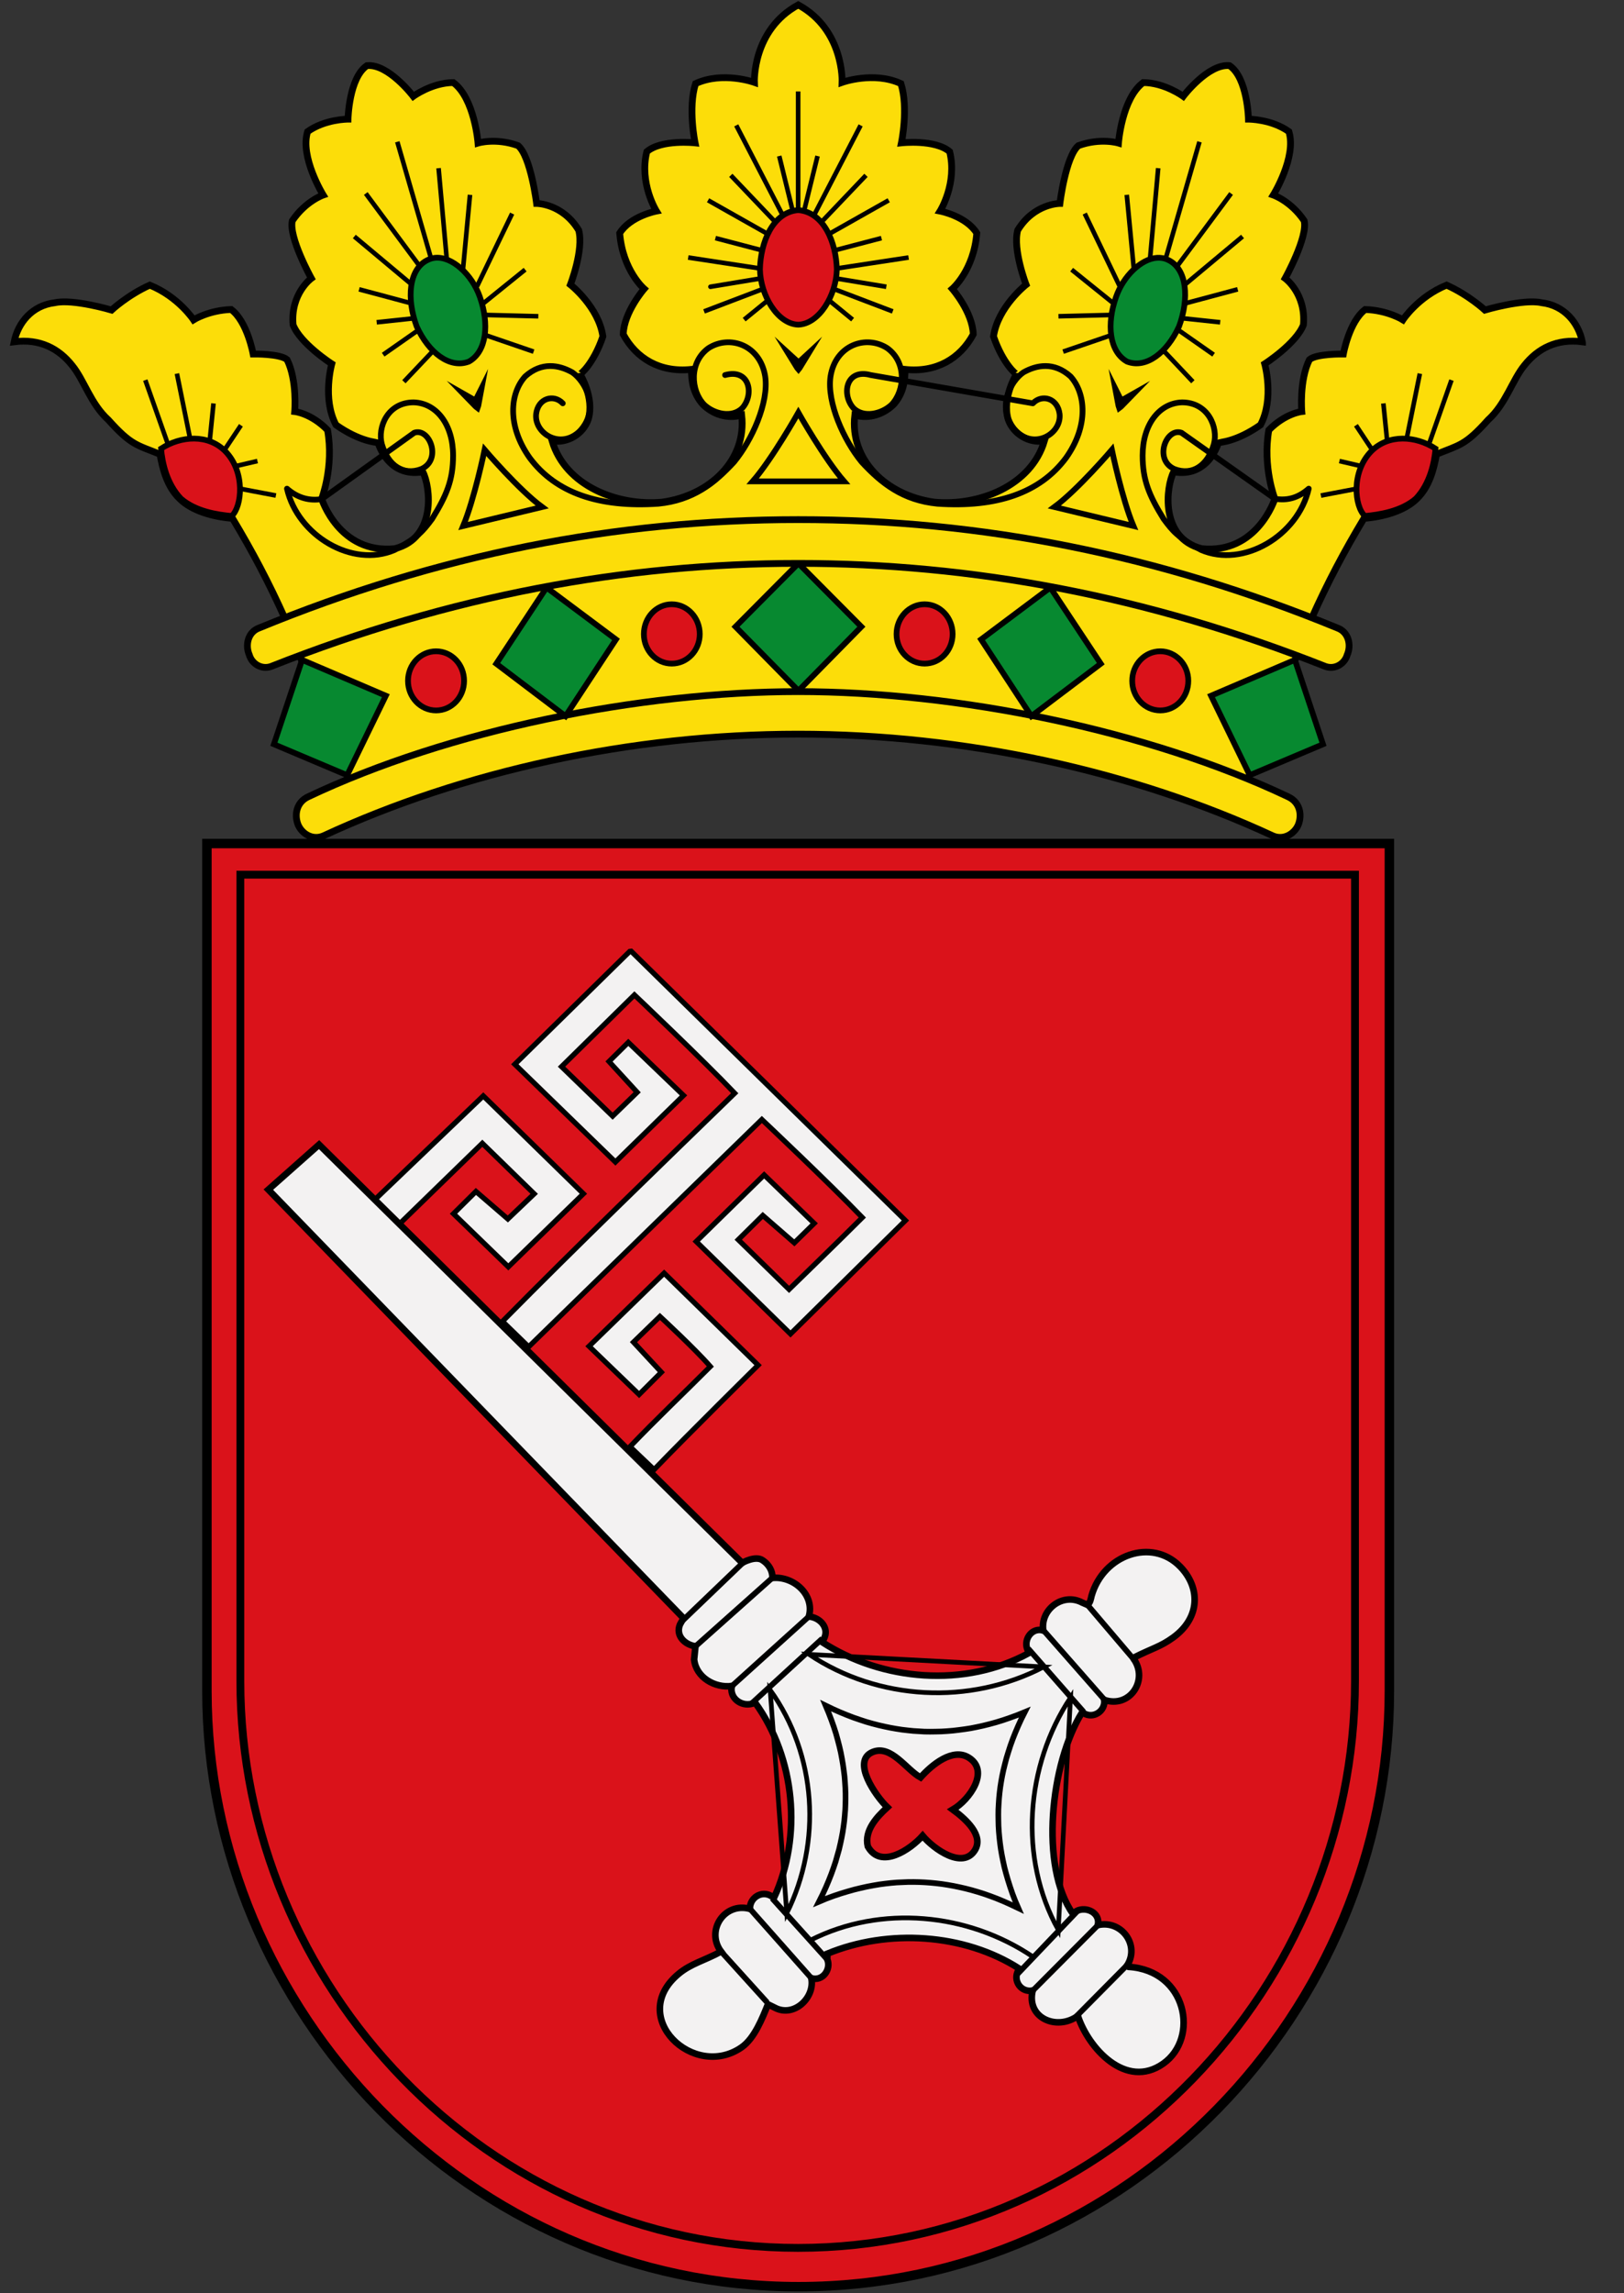 <svg width="17" height="24" viewBox="0 0 17 24" fill="none" xmlns="http://www.w3.org/2000/svg">
<rect x="0" y="0" width="17" height="24" fill="#333333" stroke="none"/>
<g clip-path="url(#clip0_634_21299)">
<path d="M8.815 0.862C8.815 0.862 9.146 0.743 9.431 0.875C9.512 1.131 9.436 1.495 9.436 1.495C9.436 1.495 9.788 1.456 9.941 1.587C10.023 1.917 9.841 2.209 9.841 2.209C9.841 2.209 10.113 2.261 10.225 2.44C10.194 2.83 9.969 3.023 9.969 3.023C9.969 3.023 10.181 3.266 10.188 3.499C10.05 3.754 9.801 3.901 9.474 3.866C9.474 3.979 9.461 4.113 9.354 4.233C9.254 4.331 9.108 4.388 8.948 4.345C8.894 4.811 9.274 5.185 9.78 5.255C10.247 5.298 10.793 5.086 10.933 4.614C10.773 4.642 10.607 4.543 10.553 4.388C10.487 4.162 10.64 3.915 10.64 3.915C10.641 3.921 10.502 3.816 10.4 3.521C10.445 3.212 10.741 2.979 10.741 2.979C10.741 2.979 10.6 2.614 10.653 2.41C10.823 2.129 11.095 2.129 11.095 2.129C11.095 2.129 11.155 1.637 11.289 1.524C11.522 1.44 11.708 1.497 11.708 1.497C11.708 1.497 11.744 1.029 11.967 0.864C12.193 0.866 12.386 1.008 12.386 1.008C12.386 1.008 12.647 0.664 12.871 0.687C13.06 0.815 13.069 1.247 13.069 1.247C13.069 1.247 13.308 1.246 13.492 1.377C13.575 1.642 13.329 2.041 13.329 2.041C13.329 2.041 13.513 2.104 13.652 2.31C13.693 2.48 13.453 2.913 13.453 2.913C13.453 2.913 13.673 3.073 13.644 3.4C13.567 3.597 13.239 3.808 13.239 3.808C13.239 3.808 13.341 4.171 13.195 4.447C12.94 4.626 12.765 4.629 12.754 4.633C12.754 4.633 12.653 5.003 12.286 4.938C12.206 5.093 12.139 5.629 12.579 5.742C13.162 5.801 13.345 5.22 13.345 5.22C13.345 5.22 13.215 4.888 13.282 4.501C13.454 4.325 13.627 4.307 13.627 4.307C13.627 4.307 13.599 3.982 13.707 3.764C13.78 3.7 14.062 3.705 14.062 3.705C14.062 3.705 14.123 3.365 14.291 3.239C14.527 3.247 14.686 3.347 14.686 3.347C14.686 3.347 14.845 3.105 15.143 2.984C15.374 3.087 15.544 3.245 15.544 3.245C15.544 3.245 15.944 3.126 16.137 3.168C16.377 3.196 16.523 3.379 16.564 3.577C16.297 3.542 16.097 3.647 15.957 3.824C15.83 3.979 15.764 4.226 15.577 4.395C15.337 4.663 15.277 4.656 15.037 4.754C15.011 4.903 14.964 5.093 14.831 5.22C14.704 5.347 14.478 5.41 14.278 5.425C14.071 5.77 13.898 6.095 13.725 6.482C13.725 6.489 12.972 8.379 12.972 8.372C11.666 7.674 9.811 7.308 8.356 7.322C6.901 7.308 5.046 7.674 3.74 8.372C3.74 8.379 2.987 6.489 2.987 6.482C2.814 6.095 2.641 5.77 2.434 5.425C2.234 5.41 2.008 5.347 1.881 5.22C1.748 5.093 1.701 4.903 1.675 4.754C1.435 4.656 1.375 4.663 1.135 4.395C0.948 4.226 0.882 3.979 0.755 3.824C0.615 3.647 0.415 3.542 0.148 3.577C0.188 3.379 0.335 3.196 0.575 3.168C0.768 3.126 1.168 3.245 1.168 3.245C1.168 3.245 1.338 3.087 1.568 2.984C1.867 3.105 2.026 3.347 2.026 3.347C2.026 3.347 2.185 3.247 2.42 3.239C2.589 3.365 2.65 3.705 2.65 3.705C2.65 3.705 2.931 3.7 3.005 3.764C3.113 3.982 3.085 4.307 3.085 4.307C3.085 4.307 3.258 4.325 3.429 4.501C3.497 4.888 3.367 5.22 3.367 5.22C3.367 5.22 3.55 5.801 4.133 5.742C4.573 5.629 4.506 5.093 4.426 4.938C4.059 5.003 3.958 4.633 3.958 4.633C3.947 4.629 3.772 4.626 3.517 4.447C3.371 4.171 3.473 3.808 3.473 3.808C3.473 3.808 3.145 3.597 3.068 3.4C3.039 3.073 3.259 2.913 3.259 2.913C3.259 2.913 3.019 2.48 3.06 2.31C3.199 2.104 3.383 2.041 3.383 2.041C3.383 2.041 3.137 1.642 3.22 1.377C3.404 1.246 3.643 1.247 3.643 1.247C3.643 1.247 3.652 0.815 3.841 0.687C4.065 0.664 4.326 1.008 4.326 1.008C4.326 1.008 4.519 0.866 4.745 0.864C4.968 1.029 5.004 1.497 5.004 1.497C5.004 1.497 5.19 1.44 5.423 1.524C5.556 1.637 5.617 2.129 5.617 2.129C5.617 2.129 5.889 2.129 6.058 2.41C6.112 2.614 5.971 2.979 5.971 2.979C5.971 2.979 6.267 3.212 6.311 3.521C6.21 3.816 6.071 3.921 6.072 3.915C6.072 3.915 6.225 4.162 6.158 4.388C6.105 4.543 5.939 4.642 5.779 4.614C5.919 5.086 6.465 5.298 6.931 5.255C7.438 5.185 7.817 4.811 7.764 4.345C7.604 4.388 7.458 4.331 7.358 4.233C7.251 4.113 7.238 3.979 7.238 3.866C6.911 3.901 6.662 3.754 6.524 3.499C6.531 3.266 6.743 3.023 6.743 3.023C6.743 3.023 6.518 2.83 6.487 2.44C6.599 2.261 6.871 2.209 6.871 2.209C6.871 2.209 6.689 1.917 6.771 1.587C6.924 1.456 7.276 1.495 7.276 1.495C7.276 1.495 7.2 1.131 7.281 0.875C7.566 0.743 7.897 0.862 7.897 0.862C7.897 0.862 7.873 0.314 8.356 0.051C8.839 0.314 8.815 0.862 8.815 0.862Z" fill="#FCDD09" stroke="black" stroke-width="0.071" stroke-miterlimit="2.414"/>
<path d="M3.385 8.748C3.272 8.797 3.159 8.726 3.119 8.628C3.079 8.522 3.106 8.395 3.225 8.339C4.698 7.64 6.694 7.238 8.355 7.238C10.017 7.238 12.013 7.64 13.485 8.339C13.605 8.395 13.632 8.522 13.592 8.628C13.552 8.726 13.438 8.797 13.325 8.748C11.866 8.071 10.103 7.683 8.355 7.683C6.608 7.683 4.845 8.071 3.385 8.748Z" fill="#FCDD09" stroke="black" stroke-width="0.071" stroke-miterlimit="2.414"/>
<path d="M4.555 2.698C4.529 2.701 4.506 2.707 4.483 2.718C4.276 2.81 4.255 3.128 4.362 3.417C4.488 3.692 4.709 3.862 4.909 3.784C5.096 3.678 5.123 3.389 5.023 3.107C4.941 2.872 4.731 2.681 4.555 2.698ZM12.112 2.698C11.945 2.709 11.759 2.889 11.683 3.107C11.583 3.389 11.61 3.678 11.797 3.784C11.997 3.862 12.216 3.692 12.342 3.417C12.449 3.128 12.43 2.81 12.223 2.718C12.188 2.701 12.15 2.696 12.112 2.698Z" fill="#078930" stroke="black" stroke-width="0.06" stroke-miterlimit="2.414"/>
<path d="M8.356 2.199C8.087 2.22 7.961 2.538 7.955 2.82C7.961 3.095 8.141 3.391 8.356 3.398C8.572 3.391 8.753 3.095 8.76 2.82C8.753 2.538 8.625 2.22 8.356 2.199ZM2.033 4.59C1.913 4.589 1.789 4.628 1.686 4.695C1.699 4.843 1.746 5.062 1.893 5.217C2.046 5.351 2.272 5.386 2.426 5.4C2.532 5.302 2.572 4.942 2.359 4.723C2.269 4.632 2.153 4.591 2.033 4.59ZM14.681 4.59C14.561 4.591 14.444 4.632 14.354 4.723C14.14 4.942 14.18 5.302 14.287 5.4C14.44 5.386 14.668 5.351 14.822 5.217C14.968 5.062 15.014 4.843 15.027 4.695C14.924 4.628 14.801 4.589 14.681 4.59Z" fill="#DA121A" stroke="black" stroke-width="0.06" stroke-miterlimit="2.414"/>
<path d="M8.321 3.869L8.359 3.914L8.395 3.869L8.606 3.523L8.359 3.752L8.108 3.523L8.321 3.869ZM4.96 4.278L5.013 4.319L5.036 4.253L5.109 3.861L4.964 4.15L4.676 3.986L4.96 4.278ZM11.75 4.15L11.605 3.861L11.679 4.253L11.701 4.319L11.755 4.278L12.039 3.986L11.75 4.15Z" fill="black"/>
<path d="M4.848 5.505L5.675 5.306C5.428 5.124 5.073 4.707 5.073 4.707C5.073 4.707 4.967 5.22 4.848 5.505Z" stroke="black" stroke-width="0.06" stroke-miterlimit="2.414"/>
<path d="M8.358 5.896L7.699 6.559L8.358 7.229L9.017 6.559L8.358 5.896ZM5.721 6.149L5.195 6.946L5.92 7.495L6.448 6.692L5.721 6.149ZM10.995 6.149L10.27 6.692L10.796 7.495L11.523 6.946L10.995 6.149ZM3.162 6.906L2.867 7.789L3.634 8.113L4.039 7.281L3.162 6.906ZM13.555 6.906L12.677 7.281L13.082 8.113L13.849 7.789L13.555 6.906Z" fill="#078930" stroke="black" stroke-width="0.06" stroke-miterlimit="2.414"/>
<path d="M7.032 6.324C6.87 6.324 6.74 6.464 6.74 6.636C6.74 6.807 6.87 6.945 7.032 6.945C7.194 6.945 7.325 6.807 7.325 6.636C7.325 6.464 7.194 6.324 7.032 6.324ZM9.679 6.324C9.517 6.324 9.385 6.464 9.385 6.636C9.385 6.807 9.517 6.945 9.679 6.945C9.841 6.945 9.972 6.807 9.972 6.636C9.972 6.464 9.841 6.324 9.679 6.324ZM4.565 6.816C4.403 6.816 4.271 6.954 4.271 7.125C4.271 7.297 4.403 7.435 4.565 7.435C4.727 7.435 4.858 7.297 4.858 7.125C4.858 6.954 4.727 6.816 4.565 6.816ZM12.146 6.816C11.984 6.816 11.852 6.954 11.852 7.125C11.852 7.297 11.984 7.435 12.146 7.435C12.308 7.435 12.439 7.297 12.439 7.125C12.439 6.954 12.307 6.816 12.146 6.816Z" fill="#DA121A" stroke="black" stroke-width="0.06" stroke-miterlimit="2.414"/>
<path d="M14.002 6.573C14.115 6.615 14.149 6.749 14.102 6.855C14.075 6.947 13.975 7.01 13.875 6.975C12.003 6.234 10.171 5.896 8.356 5.896C6.542 5.896 4.709 6.234 2.837 6.975C2.737 7.01 2.637 6.947 2.61 6.855C2.564 6.749 2.597 6.615 2.71 6.573C4.582 5.804 6.442 5.438 8.356 5.438C10.27 5.438 12.13 5.804 14.002 6.573Z" fill="#FCDD09" stroke="black" stroke-width="0.071" stroke-miterlimit="2.414"/>
<path d="M11.865 5.505L11.037 5.306C11.284 5.124 11.639 4.707 11.639 4.707C11.639 4.707 11.745 5.22 11.865 5.505V5.505Z" stroke="black" stroke-width="0.06" stroke-miterlimit="2.414"/>
<path d="M8.836 5.038C8.629 4.8 8.357 4.318 8.357 4.318C8.357 4.318 8.086 4.8 7.879 5.038H8.836Z" stroke="black" stroke-width="0.06" stroke-miterlimit="2.414"/>
<path d="M5.891 4.221C5.798 4.122 5.632 4.165 5.612 4.334C5.592 4.539 5.871 4.708 6.071 4.51C6.285 4.278 6.125 3.988 5.991 3.897C5.851 3.819 5.672 3.784 5.498 3.939C5.338 4.115 5.305 4.454 5.545 4.792C5.818 5.159 6.271 5.314 6.891 5.272C7.251 5.237 7.477 5.06 7.684 4.835C7.87 4.609 8.05 4.214 8.01 3.939C7.957 3.608 7.637 3.502 7.417 3.643C7.211 3.791 7.23 4.087 7.371 4.235C7.477 4.334 7.664 4.376 7.77 4.271C7.897 4.13 7.85 3.854 7.59 3.925M12.368 4.529C12.208 4.472 12.074 4.811 12.294 4.909C12.481 4.98 12.641 4.874 12.707 4.648C12.754 4.472 12.647 4.211 12.374 4.211C12.134 4.218 11.961 4.444 11.961 4.768C11.961 5.022 12.028 5.184 12.181 5.431C12.281 5.565 12.328 5.622 12.574 5.756C13.014 5.946 13.587 5.607 13.7 5.114C13.587 5.213 13.473 5.241 13.346 5.22L12.368 4.529ZM10.812 4.221C10.906 4.122 11.072 4.165 11.092 4.334C11.112 4.539 10.832 4.708 10.633 4.51C10.419 4.278 10.579 3.988 10.713 3.897C10.852 3.819 11.032 3.784 11.206 3.939C11.365 4.115 11.399 4.454 11.159 4.792C10.886 5.159 10.433 5.314 9.813 5.272C9.453 5.237 9.227 5.06 9.02 4.835C8.834 4.609 8.654 4.214 8.694 3.939C8.747 3.608 9.067 3.502 9.287 3.643C9.493 3.791 9.473 4.087 9.333 4.235C9.227 4.334 9.04 4.376 8.934 4.271C8.807 4.13 8.854 3.854 9.114 3.925L10.812 4.221ZM4.336 4.529C4.496 4.472 4.63 4.811 4.41 4.909C4.223 4.98 4.063 4.874 3.997 4.648C3.95 4.472 4.057 4.211 4.33 4.211C4.57 4.218 4.743 4.444 4.743 4.768C4.743 5.022 4.676 5.184 4.523 5.431C4.423 5.565 4.376 5.622 4.13 5.756C3.69 5.946 3.117 5.607 3.004 5.114C3.117 5.213 3.242 5.244 3.368 5.223L4.336 4.529Z" stroke="black" stroke-width="0.06" stroke-miterlimit="2.414" stroke-linecap="round" stroke-linejoin="round"/>
<path d="M7.962 2.914L7.437 3.001M15.194 3.978L14.961 4.641L15.194 3.978ZM14.863 3.91L14.723 4.601L14.863 3.91ZM14.481 4.222L14.521 4.617L14.481 4.222ZM14.194 4.451L14.367 4.712L14.194 4.451ZM14.021 4.825L14.261 4.881L14.021 4.825ZM13.827 5.186L14.2 5.115L13.827 5.186ZM11.355 2.235L11.721 2.996L11.355 2.235ZM11.218 2.822L11.665 3.182L11.218 2.822ZM11.633 3.296L11.08 3.31L11.633 3.296ZM11.623 3.511L11.129 3.68L11.623 3.511ZM12.181 3.671L12.487 3.995L12.181 3.671ZM12.704 3.712L12.331 3.451L12.704 3.712ZM12.773 3.373L12.379 3.331L12.773 3.373ZM12.956 3.028L12.403 3.176L12.956 3.028ZM12.407 2.976L13.007 2.475L12.407 2.976ZM12.327 2.78L12.887 2.025L12.327 2.78ZM12.203 2.704L12.556 1.484L12.203 2.704ZM12.124 1.76L12.037 2.726L12.124 1.76ZM11.795 2.039L11.869 2.814L11.795 2.039ZM8.925 3.345L8.689 3.152L8.925 3.345ZM9.345 3.259L8.723 3.022L9.345 3.259ZM8.756 2.81L9.511 2.695L8.756 2.81ZM8.687 2.444L9.303 2.096L8.687 2.444ZM8.615 2.307L9.065 1.835L8.615 2.307ZM9.009 1.312L8.528 2.24L9.009 1.312ZM8.419 2.199L8.558 1.633L8.419 2.199ZM8.738 2.62L9.227 2.492L8.738 2.62ZM8.753 2.914L9.278 3.001L8.753 2.914ZM1.521 3.978L1.755 4.641L1.521 3.978ZM1.852 3.91L1.992 4.601L1.852 3.91ZM2.235 4.222L2.195 4.617L2.235 4.222ZM2.522 4.451L2.348 4.712L2.522 4.451ZM2.695 4.825L2.455 4.881L2.695 4.825ZM2.888 5.186L2.515 5.115L2.888 5.186ZM5.361 2.235L4.994 2.996L5.361 2.235ZM5.497 2.822L5.051 3.182L5.497 2.822ZM5.082 3.296L5.635 3.31L5.082 3.296ZM5.093 3.511L5.586 3.68L5.093 3.511ZM4.535 3.671L4.228 3.995L4.535 3.671ZM4.011 3.712L4.384 3.451L4.011 3.712ZM3.943 3.373L4.336 3.331L3.943 3.373ZM3.759 3.028L4.312 3.176L3.759 3.028ZM4.308 2.976L3.709 2.475L4.308 2.976ZM4.389 2.78L3.829 2.025L4.389 2.78ZM4.512 2.704L4.159 1.484L4.512 2.704ZM4.591 1.76L4.678 2.726L4.591 1.76ZM4.92 2.039L4.847 2.814L4.92 2.039ZM8.355 0.957V2.209V0.957ZM7.79 3.345L8.027 3.152L7.79 3.345ZM7.37 3.259L7.992 3.022L7.37 3.259ZM7.959 2.81L7.204 2.695L7.959 2.81ZM8.028 2.444L7.412 2.096L8.028 2.444ZM8.1 2.307L7.65 1.835L8.1 2.307ZM7.707 1.312L8.187 2.24L7.707 1.312ZM8.296 2.199L8.157 1.633L8.296 2.199ZM7.977 2.62L7.489 2.492L7.977 2.62Z" stroke="black" stroke-width="0.048" stroke-miterlimit="2.414" stroke-linecap="round"/>
<path d="M2.166 8.828V17.697C2.166 21.047 4.911 23.931 8.36 23.931C11.809 23.931 14.544 21.047 14.544 17.697V8.828H2.166Z" fill="#DA121A" stroke="black" stroke-width="0.099"/>
<path d="M2.516 9.154V17.593C2.516 20.781 5.103 23.525 8.354 23.525C11.605 23.525 14.184 20.781 14.184 17.593V9.154H2.516Z" fill="#DA121A" stroke="black" stroke-width="0.082"/>
<path d="M6.595 15.14C6.867 14.855 7.159 14.579 7.436 14.301C7.276 14.117 6.908 13.777 6.908 13.777L6.631 14.046L6.923 14.361L6.69 14.594L6.166 14.089L6.952 13.324L7.936 14.287C7.936 14.287 7.202 15.011 6.847 15.38L6.595 15.14ZM5.26 13.829C6.056 13.023 6.88 12.229 7.691 11.441C7.358 11.091 6.641 10.412 6.641 10.412L5.878 11.163L6.413 11.681L6.67 11.431L6.375 11.109L6.577 10.909L7.155 11.464L6.442 12.161L5.389 11.138L6.592 9.957L6.607 9.955L9.478 12.773L8.275 13.96L7.288 12.993L7.999 12.296L8.523 12.803L8.315 13.007L7.985 12.72L7.728 12.974L8.26 13.494C8.26 13.494 8.778 12.991 9.027 12.742C8.69 12.391 7.975 11.716 7.975 11.716L5.534 14.095L5.26 13.829ZM3.945 12.535L5.059 11.469L6.107 12.493L5.321 13.258L4.747 12.702L4.982 12.469L5.316 12.757L5.592 12.494L5.049 11.965L4.204 12.787" fill="#F3F2F2"/>
<path d="M3.945 12.535L5.059 11.469L6.107 12.493L5.321 13.258L4.747 12.702L4.982 12.469L5.316 12.757L5.592 12.494L5.049 11.965L4.204 12.787M6.595 15.14C6.867 14.855 7.159 14.579 7.436 14.301C7.276 14.117 6.908 13.777 6.908 13.777L6.631 14.046L6.923 14.361L6.69 14.594L6.166 14.089L6.952 13.324L7.936 14.287C7.936 14.287 7.202 15.011 6.847 15.38L6.595 15.14ZM5.26 13.829C6.056 13.023 6.88 12.229 7.691 11.441C7.358 11.091 6.641 10.412 6.641 10.412L5.878 11.163L6.413 11.681L6.67 11.431L6.375 11.109L6.577 10.909L7.155 11.464L6.442 12.161L5.389 11.138L6.592 9.957L6.607 9.955L9.478 12.773L8.275 13.96L7.288 12.993L7.999 12.296L8.523 12.803L8.315 13.007L7.985 12.72L7.728 12.974L8.26 13.494C8.26 13.494 8.778 12.991 9.027 12.742C8.69 12.391 7.975 11.716 7.975 11.716L5.534 14.095L5.26 13.829Z" stroke="black" stroke-width="0.054"/>
<path d="M11.815 20.584C11.796 20.571 11.804 20.583 11.795 20.575C11.937 20.361 11.743 20.089 11.492 20.147C11.521 20.02 11.372 19.947 11.269 20L11.232 20.03C10.881 19.538 10.996 18.453 11.326 17.923L11.345 17.93C11.447 17.992 11.574 17.905 11.559 17.79C11.828 17.882 12.024 17.582 11.868 17.362L11.864 17.35C12.068 17.247 12.144 17.236 12.281 17.137C12.57 16.927 12.565 16.609 12.352 16.393C12.056 16.092 11.549 16.27 11.426 16.702C11.421 16.72 11.413 16.785 11.38 16.794L11.329 16.772C11.126 16.663 10.888 16.843 10.921 17.064C10.805 17.028 10.714 17.153 10.753 17.257L10.77 17.3C10.102 17.666 9.235 17.593 8.604 17.184L8.623 17.154C8.687 17.039 8.584 16.926 8.467 16.918C8.531 16.69 8.308 16.492 8.085 16.514C8.09 16.443 8.048 16.372 7.986 16.331C7.912 16.274 7.769 16.356 7.769 16.356L3.34 11.979L2.809 12.45L7.155 16.935C7.13 16.98 7.118 17.001 7.118 17.001C7.069 17.118 7.169 17.213 7.28 17.229L7.266 17.367C7.286 17.556 7.484 17.668 7.661 17.645C7.633 17.768 7.756 17.863 7.873 17.83L7.905 17.819C8.326 18.401 8.399 19.217 8.103 19.86L8.077 19.845C7.974 19.779 7.847 19.861 7.85 19.977C7.581 19.904 7.385 20.206 7.548 20.424C7.372 20.519 7.232 20.55 7.104 20.657C6.561 21.108 7.263 21.774 7.763 21.426C7.899 21.332 7.982 21.116 8.039 20.976L8.112 21.012C8.311 21.117 8.533 20.906 8.493 20.703C8.612 20.739 8.703 20.61 8.66 20.505L8.661 20.446C9.295 20.184 10.093 20.233 10.67 20.603L10.66 20.621C10.599 20.727 10.687 20.856 10.81 20.832C10.741 21.122 11.066 21.256 11.283 21.097C11.391 21.431 11.786 21.874 12.178 21.596C12.557 21.327 12.424 20.622 11.815 20.584ZM10.204 19.365C10.077 19.565 9.777 19.354 9.658 19.212C9.53 19.356 9.219 19.569 9.084 19.323C9.046 19.156 9.177 19.017 9.289 18.914C9.169 18.8 8.909 18.43 9.134 18.336C9.327 18.255 9.488 18.521 9.636 18.602C9.755 18.468 9.974 18.288 10.142 18.395C10.361 18.533 10.154 18.832 9.974 18.938C10.106 19.035 10.303 19.208 10.204 19.365Z" fill="#F3F2F2" stroke="black" stroke-width="0.069"/>
<path d="M10.807 20.475C10.13 20.02 9.223 19.932 8.488 20.303M11.206 17.766C10.734 18.481 10.661 19.445 11.078 20.197L11.206 17.766ZM8.469 17.314C9.195 17.798 10.148 17.849 10.926 17.445L8.469 17.314ZM8.236 20.023C8.604 19.279 8.551 18.368 8.062 17.686L8.236 20.023Z" stroke="black" stroke-width="0.049" stroke-linecap="round"/>
<path d="M10.659 19.969C10.607 19.944 10.557 19.921 10.509 19.9C10.461 19.879 10.414 19.861 10.368 19.844C10.322 19.827 10.277 19.812 10.233 19.799C10.19 19.786 10.147 19.774 10.105 19.764C10.063 19.754 10.021 19.745 9.981 19.737C9.94 19.729 9.9 19.723 9.86 19.717C9.82 19.712 9.781 19.707 9.742 19.704C9.702 19.701 9.663 19.698 9.624 19.697C9.585 19.696 9.546 19.695 9.507 19.696C9.467 19.697 9.428 19.699 9.388 19.701C9.348 19.704 9.307 19.708 9.266 19.713C9.225 19.718 9.183 19.724 9.141 19.732C9.098 19.74 9.054 19.748 9.01 19.759C8.965 19.769 8.92 19.781 8.873 19.795C8.826 19.808 8.778 19.824 8.728 19.841C8.678 19.859 8.627 19.878 8.574 19.901C8.6 19.85 8.623 19.801 8.644 19.754C8.665 19.706 8.684 19.66 8.701 19.615C8.718 19.57 8.733 19.526 8.747 19.483C8.76 19.439 8.772 19.397 8.783 19.356C8.793 19.315 8.802 19.274 8.81 19.234C8.818 19.194 8.825 19.154 8.83 19.115C8.836 19.076 8.84 19.037 8.843 18.999C8.847 18.96 8.849 18.922 8.85 18.883C8.851 18.845 8.852 18.806 8.851 18.767C8.85 18.729 8.848 18.69 8.845 18.65C8.843 18.611 8.839 18.571 8.833 18.53C8.828 18.49 8.822 18.449 8.814 18.407C8.807 18.365 8.798 18.322 8.787 18.278C8.776 18.234 8.764 18.189 8.751 18.143C8.737 18.097 8.721 18.05 8.703 18.001C8.685 17.952 8.665 17.902 8.643 17.85C8.694 17.875 8.744 17.898 8.793 17.919C8.841 17.939 8.888 17.958 8.934 17.975C8.98 17.991 9.024 18.006 9.068 18.02C9.112 18.033 9.155 18.045 9.197 18.055C9.239 18.065 9.28 18.074 9.321 18.082C9.362 18.09 9.402 18.096 9.442 18.102C9.481 18.107 9.521 18.111 9.56 18.115C9.599 18.118 9.638 18.12 9.677 18.122C9.716 18.123 9.755 18.123 9.795 18.122C9.834 18.122 9.874 18.12 9.914 18.117C9.954 18.114 9.994 18.111 10.035 18.105C10.076 18.1 10.118 18.094 10.161 18.087C10.204 18.079 10.247 18.07 10.291 18.06C10.336 18.049 10.382 18.038 10.429 18.024C10.476 18.01 10.524 17.995 10.573 17.977C10.623 17.96 10.674 17.94 10.727 17.918C10.701 17.969 10.678 18.017 10.657 18.065C10.636 18.113 10.617 18.159 10.6 18.204C10.583 18.249 10.568 18.293 10.555 18.336C10.541 18.379 10.529 18.421 10.519 18.463C10.508 18.504 10.499 18.545 10.491 18.585C10.483 18.625 10.477 18.664 10.471 18.703C10.466 18.742 10.461 18.781 10.458 18.82C10.455 18.858 10.453 18.897 10.451 18.936C10.45 18.974 10.45 19.013 10.451 19.051C10.451 19.09 10.453 19.129 10.456 19.169C10.459 19.208 10.463 19.248 10.468 19.288C10.473 19.329 10.479 19.37 10.487 19.412C10.495 19.454 10.504 19.497 10.514 19.541C10.525 19.584 10.537 19.629 10.551 19.675C10.565 19.722 10.581 19.769 10.598 19.818C10.616 19.867 10.636 19.917 10.659 19.969V19.969Z" stroke="black" stroke-width="0.059" stroke-linecap="round"/>
<path d="M7.145 16.961L7.782 16.35M8.083 19.867L8.665 20.513L8.083 19.867ZM10.655 20.655L11.296 19.982L10.655 20.655ZM8.032 20.958L7.549 20.424L8.032 20.958ZM7.851 19.977L8.494 20.703L7.851 19.977ZM11.894 17.396L11.388 16.801L11.894 17.396ZM10.924 17.063L11.562 17.789L10.924 17.063ZM10.812 20.832L11.494 20.147L10.812 20.832ZM11.265 21.104L11.803 20.561L11.265 21.104ZM7.662 17.645L8.468 16.917L7.662 17.645ZM7.289 17.222L8.086 16.512L7.289 17.222ZM11.344 17.916L10.764 17.254L11.344 17.916ZM7.874 17.822L8.607 17.149L7.874 17.822Z" stroke="black" stroke-width="0.059" stroke-linecap="round"/>
</g>
<defs>
<clipPath id="clip0_634_21299">
<rect width="16.505" height="24" fill="white" transform="translate(0.096)"/>
</clipPath>
</defs>
</svg>
